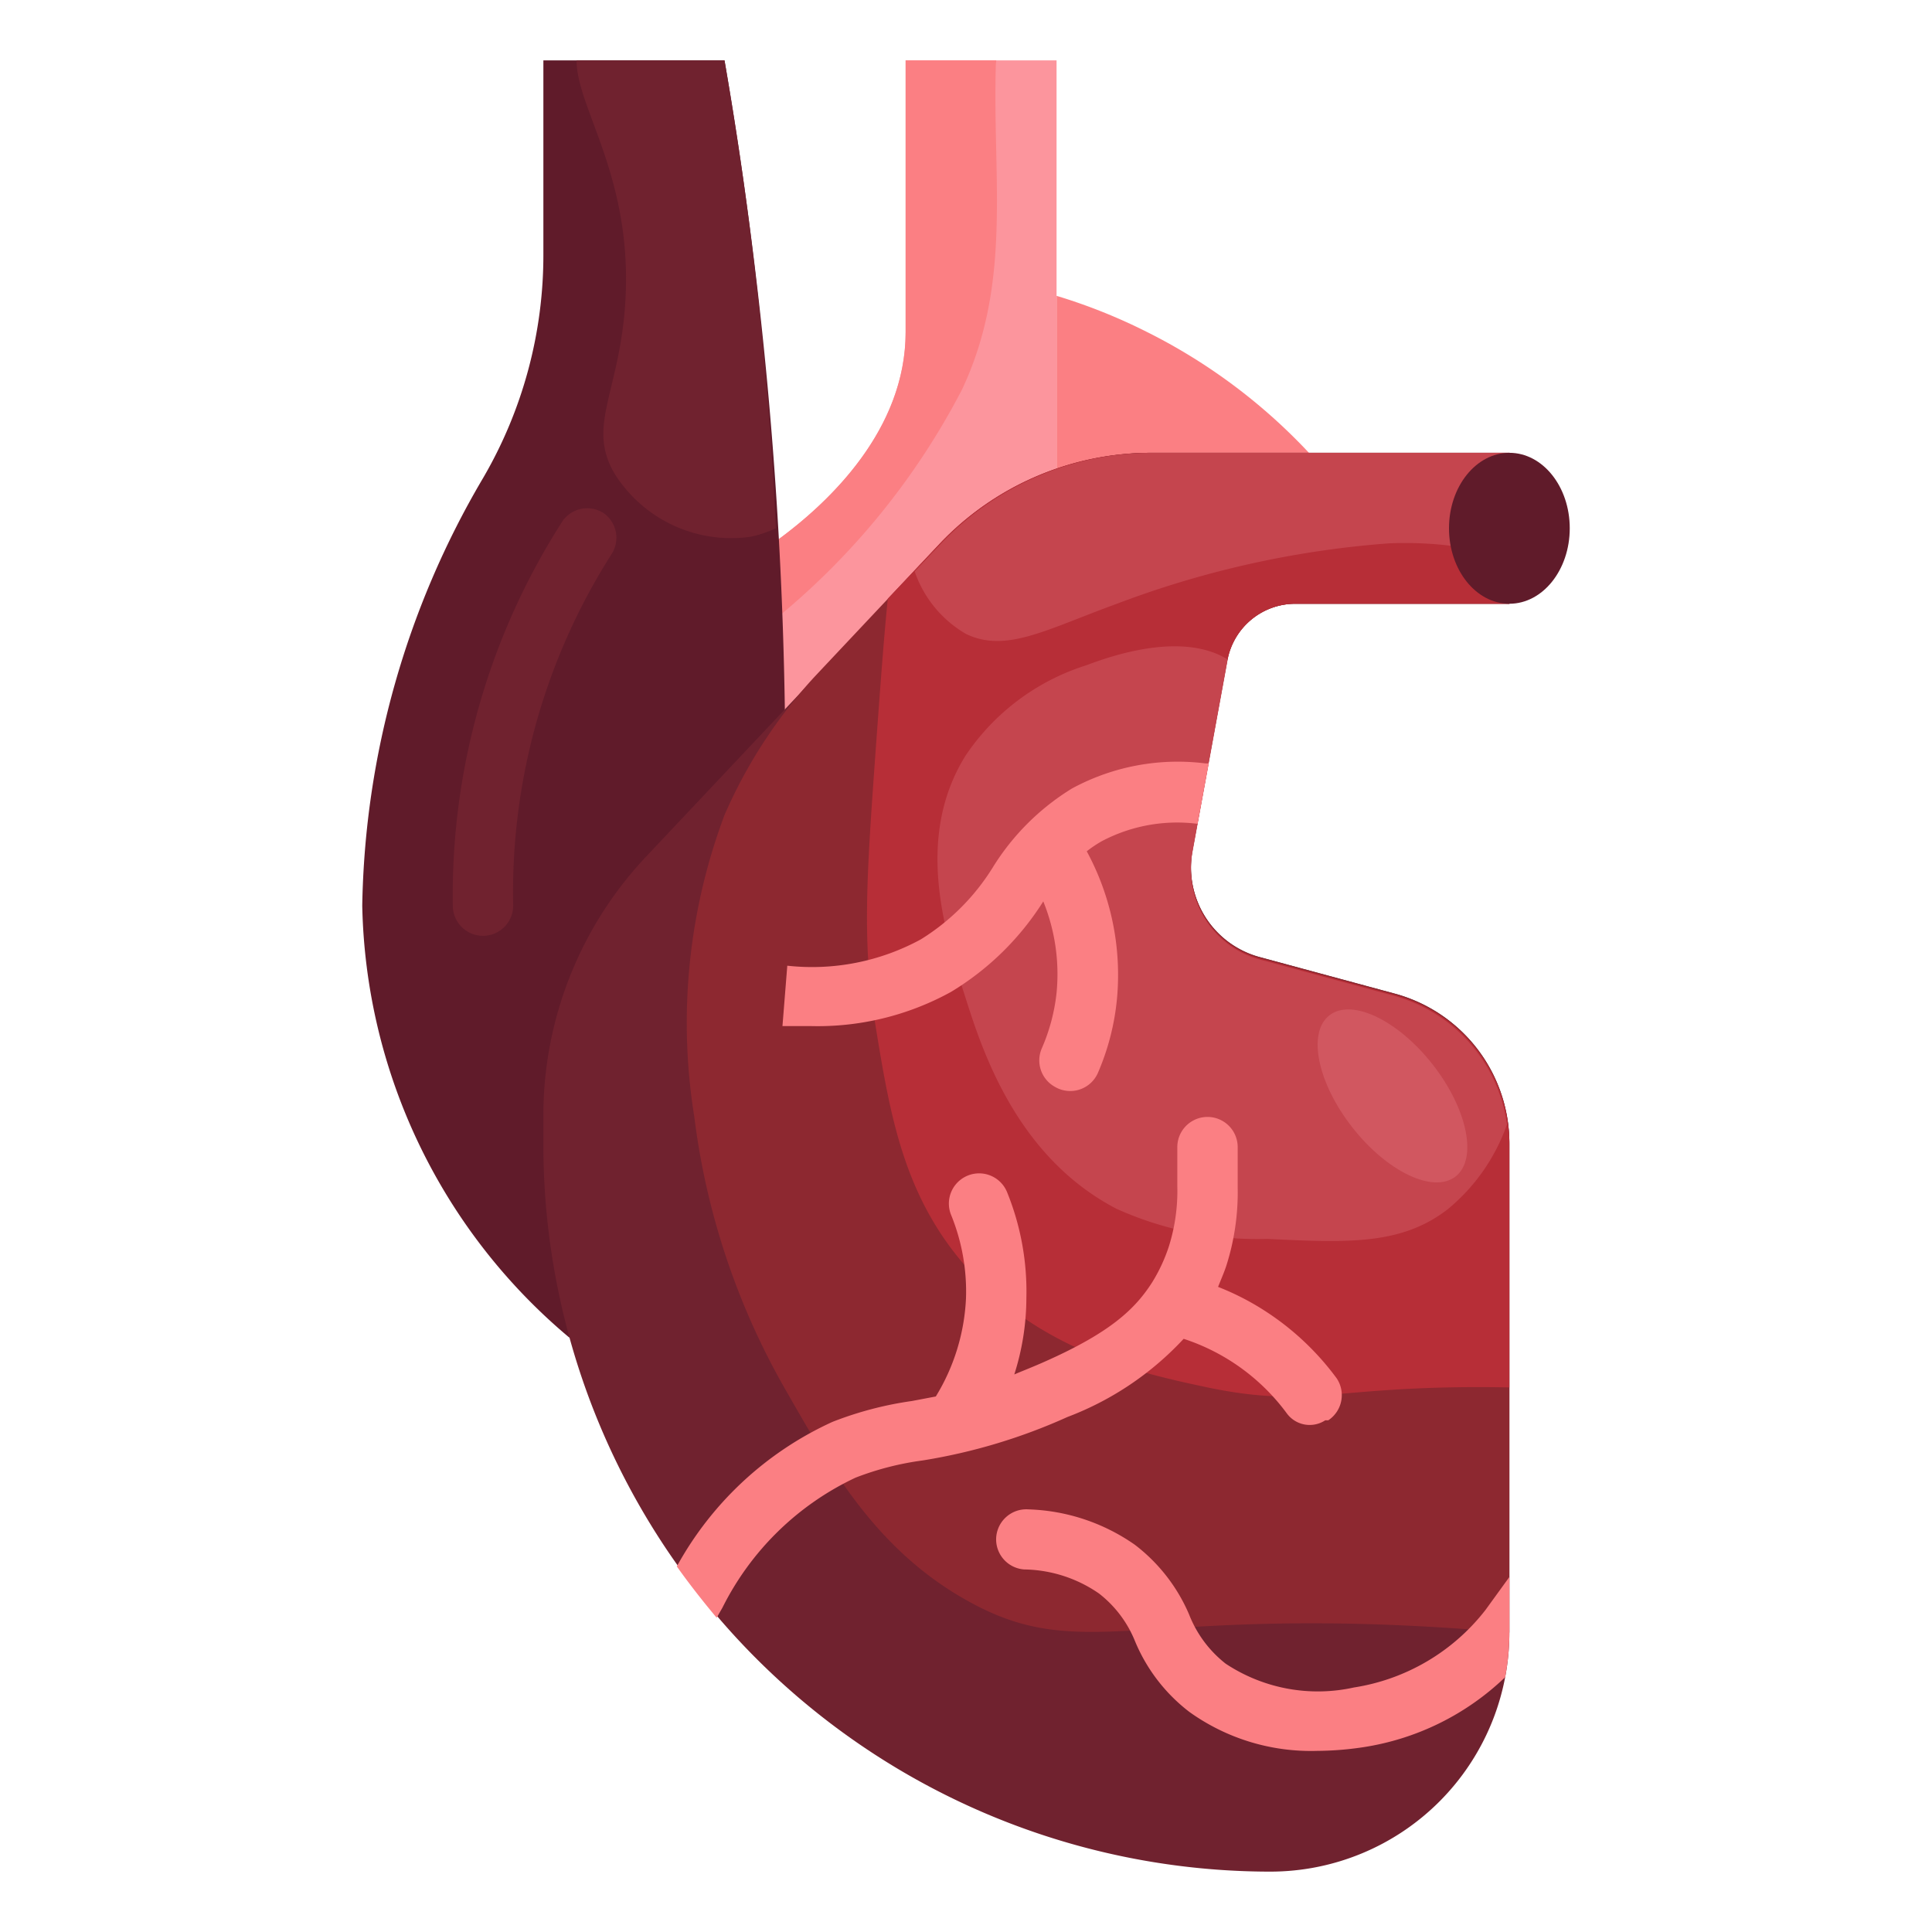 <svg height="512" viewBox="0 0 64 64" width="512" xmlns="http://www.w3.org/2000/svg"><g id="Artboard_17" data-name="Artboard 17"><path d="m43.36 15a18.91 18.91 0 0 0 -5.36-4 18.57 18.57 0 0 0 -3-1.2v6.87h8z" fill="#fb7f83"/><path d="m30 2v9c0 3.22-2.5 5.62-4.27 6.91v7.09l10-2.32-.73-7.15v-13.53z" fill="#fc959d"/><path d="m31.87 12.9c1.67-3.55 1-7 1.12-10.79a.41.41 0 0 0 .01-.11h-3v9c0 3.22-2.5 5.62-4.27 6.91v2.56a24.14 24.14 0 0 0 6.14-7.57z" fill="#fb7f83"/><path d="m26 23.55a138.49 138.49 0 0 0 -2-21.55h-6v6.41a14.65 14.65 0 0 1 -2 7.43 28.79 28.79 0 0 0 -4 14.16 19.16 19.16 0 0 0 6.86 14.31z" fill="#601b2a"/><path d="m50 15h-11.82a9.65 9.65 0 0 0 -7 3l-9.79 10.39a12.5 12.5 0 0 0 -3.39 8.61v1a24.09 24.09 0 0 0 24.09 24 7.92 7.92 0 0 0 7.91-7.92v-16.16a5.14 5.14 0 0 0 -3.78-5l-4.51-1.22a3.08 3.08 0 0 1 -2.21-3.51l1.16-6.34a2.29 2.29 0 0 1 2.27-1.85h7.07z" fill="#70222f"/><path d="m31.14 18-4.14 4.4a16.41 16.41 0 0 0 -3 4.6 19.58 19.58 0 0 0 -1 10 24.19 24.19 0 0 0 3 9c1.5 2.62 3 5.31 6 7 3.9 2.21 5.74.13 17 1l1 .08v-16.16a5.14 5.14 0 0 0 -3.78-5l-4.51-1.22a3.08 3.08 0 0 1 -2.21-3.51l1.16-6.34a2.29 2.29 0 0 1 2.27-1.85h7.07v-5h-11.82a9.65 9.65 0 0 0 -7.04 3z" fill="#8d2830"/><path d="m31.14 18-1.73 1.83c-.13 1.27-.25 2.93-.41 5.13-.3 4.17-.44 6.3 0 9 .48 2.94.92 5.63 3 8 2.5 2.84 5.89 3.55 8 4 3.5.73 4.23-.11 10 0v-8a5.14 5.14 0 0 0 -3.78-5l-4.51-1.22a3.08 3.08 0 0 1 -2.21-3.51l1.16-6.34a2.29 2.29 0 0 1 2.27-1.89h7.07v-5h-11.82a9.65 9.65 0 0 0 -7.04 3z" fill="#b72e37"/><path d="m50 15h-11.82a9.65 9.65 0 0 0 -7 3l-.88.93a3.82 3.82 0 0 0 1.7 2.07c1.33.64 2.66-.15 5-1a32.08 32.08 0 0 1 9-2 12.61 12.61 0 0 1 4 .47z" fill="#ffa4ad" opacity=".2"/><path d="m46.22 33-4.51-1.22a3.08 3.08 0 0 1 -2.21-3.51l1.16-6.34a.29.29 0 0 1 0-.09c-1.54-.94-3.91-.09-4.68.2a7.54 7.54 0 0 0 -4 3c-1.68 2.71-.69 5.83 0 8 .55 1.73 1.68 5.27 5 7a11.33 11.33 0 0 0 5 1c2.67.13 4.46.21 6-1a6.37 6.37 0 0 0 1.94-2.79 5.14 5.14 0 0 0 -3.7-4.25z" fill="#ffa4ad" opacity=".2"/><ellipse cx="50" cy="17.5" fill="#601b2a" rx="2" ry="2.5"/><g fill="#fb7f83"><path d="m31.5 32.86a9.27 9.27 0 0 0 3.06-3 6.41 6.41 0 0 1 .44 3.03 6.27 6.27 0 0 1 -.49 1.84 1 1 0 0 0 .43 1.27 1 1 0 0 0 1.43-.46 8.09 8.09 0 0 0 .63-2.44 8.59 8.59 0 0 0 -1-4.9 4.2 4.2 0 0 1 .49-.33 5.35 5.35 0 0 1 3.18-.58l.37-2h-.1a7.35 7.35 0 0 0 -4.43.83 8 8 0 0 0 -2.62 2.61 7.36 7.36 0 0 1 -2.39 2.39 7.53 7.53 0 0 1 -4.42.87l-.16 2h.93a9.15 9.15 0 0 0 4.65-1.13z"/><path d="m43.9 47.05h.1a1 1 0 0 0 .28-1.39 9 9 0 0 0 -2.78-2.48 8.64 8.64 0 0 0 -1.15-.55c.09-.23.19-.45.27-.69a8 8 0 0 0 .38-2.6v-1.34a1 1 0 0 0 -2 0v1.29a6.12 6.12 0 0 1 -.28 2 5.49 5.49 0 0 1 -.56 1.2c-.56.87-1.37 1.65-3.56 2.62-.38.17-.72.3-1 .42a8.38 8.38 0 0 0 .4-2.53 8.74 8.74 0 0 0 -.64-3.51 1 1 0 0 0 -1.42-.49 1 1 0 0 0 -.44 1.23 6.72 6.72 0 0 1 .5 2.77 6.81 6.81 0 0 1 -1 3.26l-.79.15a11.66 11.66 0 0 0 -2.63.69 11.16 11.16 0 0 0 -5.16 4.79c.42.59.86 1.15 1.32 1.7l.19-.33a9.39 9.39 0 0 1 4.41-4.31 9.65 9.65 0 0 1 2.22-.57 18.91 18.91 0 0 0 4.8-1.44 10.15 10.15 0 0 0 3.85-2.59 6.9 6.9 0 0 1 3.41 2.46.94.94 0 0 0 1.28.24z"/><path d="m49.21 53.33a6.85 6.85 0 0 1 -4.36 2.57 5.53 5.53 0 0 1 -4.25-.79 3.85 3.85 0 0 1 -1.21-1.63 5.74 5.74 0 0 0 -1.8-2.31 6.49 6.49 0 0 0 -3.52-1.17 1 1 0 0 0 -1.07 1.06 1 1 0 0 0 .93.93 4.46 4.46 0 0 1 2.48.8 3.79 3.79 0 0 1 1.19 1.58 5.7 5.7 0 0 0 1.8 2.34 6.91 6.91 0 0 0 4.23 1.29 10.54 10.54 0 0 0 1.52-.12 8.69 8.69 0 0 0 4.71-2.32 8 8 0 0 0 .14-1.48v-1.84z"/></g><ellipse cx="46.13" cy="36.31" fill="#ffa4ad" opacity=".2" rx="1.69" ry="3.39" transform="matrix(.787 -.617 .617 .787 -12.58 36.19)"/><path d="m16 31a1 1 0 0 1 -1-1 22.91 22.91 0 0 1 3.65-12.76 1 1 0 0 1 1.35-.24 1 1 0 0 1 .25 1.37 20.85 20.85 0 0 0 -3.25 11.63 1 1 0 0 1 -1 1z" fill="#70222f"/><path d="m24 2h-4.9c0 1.62 1.93 3.94 1.6 8.21-.22 2.82-1.24 3.91-.36 5.45a4.56 4.56 0 0 0 4.53 2.12 3.92 3.92 0 0 0 .83-.28 122.6 122.6 0 0 0 -1.7-15.5z" fill="#70222f"/></g></svg>